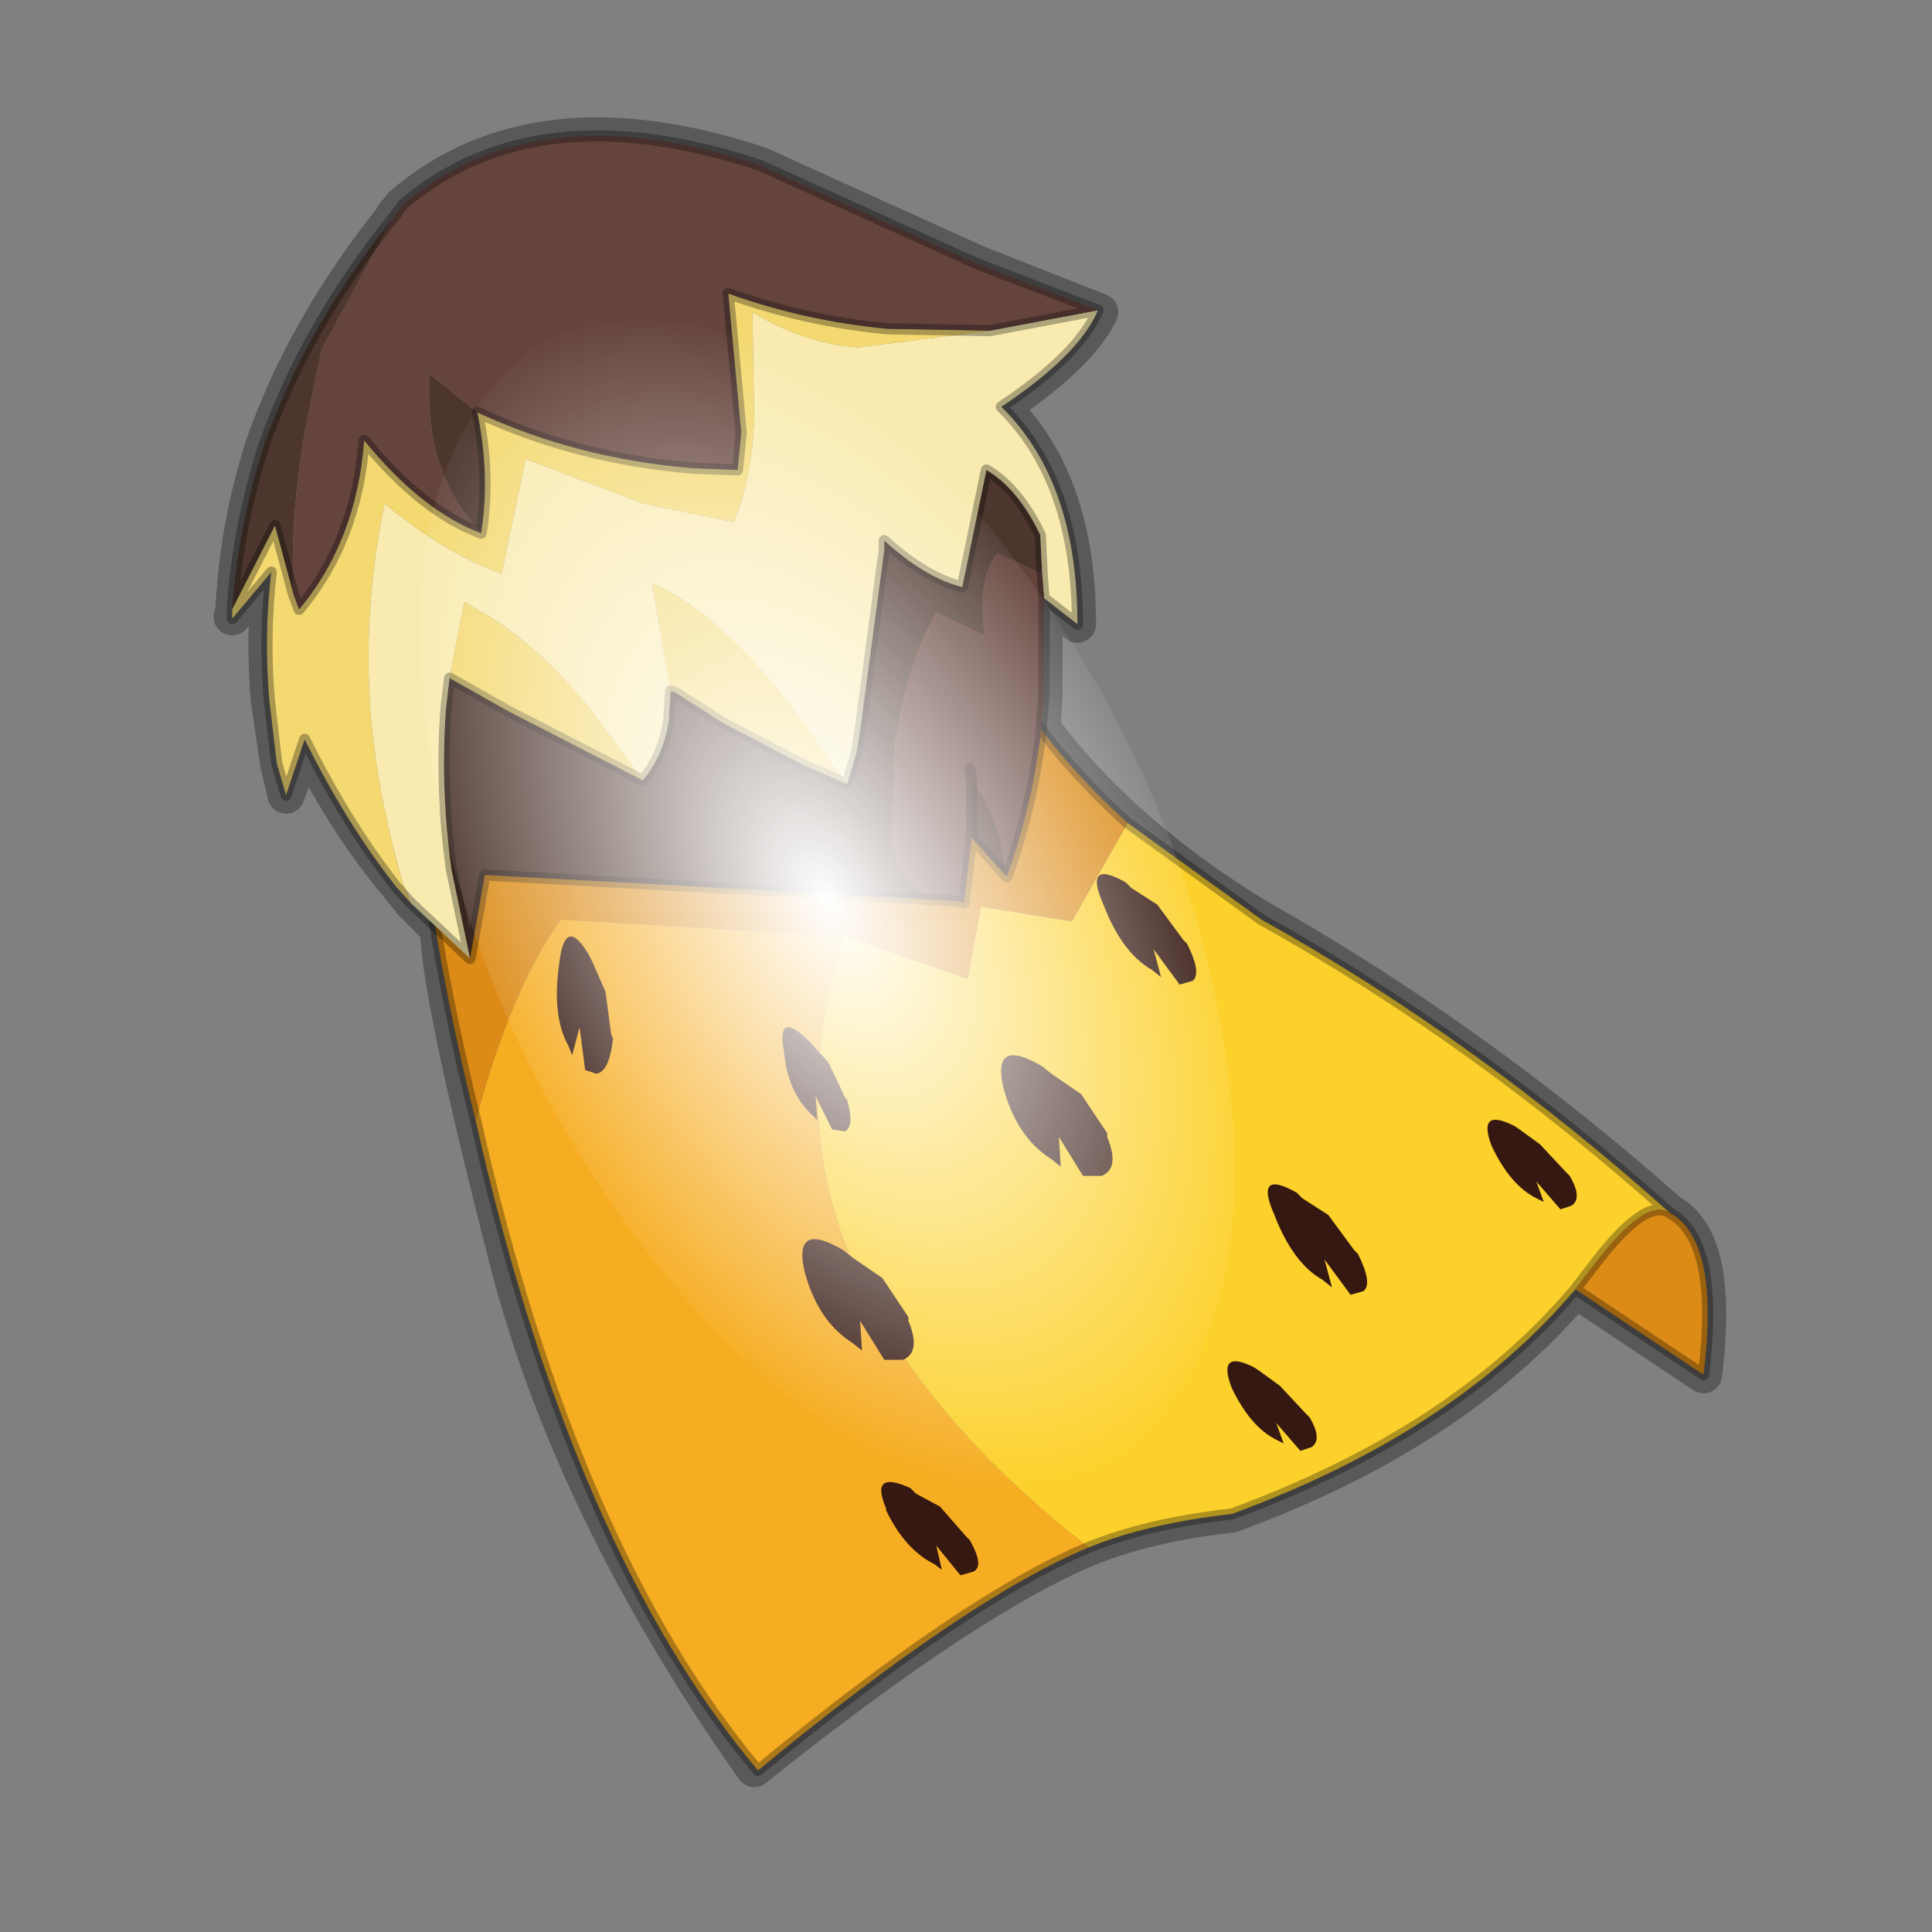 <?xml version="1.0" encoding="UTF-8" standalone="no"?>
<svg xmlns:xlink="http://www.w3.org/1999/xlink" height="520.0px" width="520.0px" xmlns="http://www.w3.org/2000/svg">
  <rect width="100%" height="100%" fill="#808080" stroke="none"/>
  <g transform="matrix(10.0, 0.0, 0.0, 10.0, 0.0, 0.0)">
    <use height="52.0" transform="matrix(1.0, 0.0, 0.0, 1.0, 0.0, 0.0)" width="52.0" xlink:href="#shape0"/>
    <use height="136.85" transform="matrix(-0.097, -0.207, 0.126, -0.046, 20.84, 42.744)" width="148.25" xlink:href="#sprite0"/>
  </g>
  <defs>
    <g id="shape0" transform="matrix(1.0, 0.0, 0.0, 1.0, 0.0, 0.0)">
      <path d="M52.0 0.0 L52.0 52.0 0.0 52.0 0.0 0.0 52.0 0.0" fill="#795fa9" fill-opacity="0.0" fill-rule="evenodd" stroke="none"/>
      <path d="M10.85 5.5 Q14.45 2.45 20.45 4.45 L26.3 7.1 29.6 8.4 Q29.05 9.55 26.95 10.95 29.0 12.95 29.0 16.8 L28.1 16.1 28.1 18.75 28.05 19.6 Q29.05 20.95 30.4 22.15 31.95 23.55 33.95 24.75 39.7 28.0 44.95 32.65 46.3 33.4 45.85 37.0 L42.4 34.7 Q39.15 38.55 33.15 40.75 30.9 41.0 29.3 41.65 26.05 43.0 20.3 47.6 15.3 40.5 13.6 33.65 11.85 26.8 11.8 25.0 L11.1 24.3 10.7 23.8 Q9.35 22.2 8.25 20.0 L8.25 19.9 7.7 21.4 7.5 20.55 7.25 18.85 Q7.1 17.15 7.3 15.35 L6.25 16.6 6.3 16.4 Q6.4 14.2 7.1 12.0 8.2 8.85 10.55 5.9 L10.6 5.8 10.85 5.5 Z" fill="none" stroke="#000000" stroke-linecap="round" stroke-linejoin="round" stroke-opacity="0.302" stroke-width="1.0"/>
      <path d="M44.95 32.65 Q44.3 32.2 42.9 34.05 L42.4 34.7 Q39.15 38.55 33.15 40.75 30.9 41.0 29.3 41.65 19.7 34.15 22.75 25.2 L26.05 26.35 26.4 24.4 28.85 24.8 30.35 22.15 33.95 24.75 Q39.7 27.95 44.95 32.65" fill="#fcd12c" fill-rule="evenodd" stroke="none"/>
      <path d="M22.75 25.2 Q19.7 34.15 29.3 41.65 26.05 43.0 20.4 47.65 15.4 41.7 12.8 30.15 13.8 26.5 15.1 24.75 L22.75 25.2" fill="#f6ad22" fill-rule="evenodd" stroke="none"/>
      <path d="M42.4 34.7 L42.9 34.05 Q44.3 32.2 44.95 32.65 46.3 33.4 45.85 37.0 L42.4 34.7 M30.35 22.15 L28.85 24.8 26.4 24.4 26.05 26.35 22.75 25.2 15.1 24.75 Q13.8 26.5 12.8 30.15 11.8 26.15 11.35 22.4 L12.9 18.45 25.4 14.6 Q26.75 18.9 30.35 22.15" fill="#dc8b16" fill-rule="evenodd" stroke="none"/>
      <path d="M42.4 34.7 L42.9 34.05 Q44.3 32.2 44.95 32.65 39.7 27.95 33.95 24.75 L30.35 22.15 Q26.75 18.9 25.4 14.6 L12.9 18.45 11.35 22.4 Q11.8 26.15 12.8 30.15 15.4 41.7 20.4 47.65 26.05 43.0 29.3 41.65 30.9 41.0 33.15 40.75 39.15 38.55 42.4 34.7 L45.85 37.0 Q46.3 33.4 44.95 32.65" fill="none" stroke="#000000" stroke-linecap="round" stroke-linejoin="round" stroke-opacity="0.302" stroke-width="0.3"/>
      <path d="M12.85 11.1 Q13.2 12.8 12.95 14.35 11.5 12.8 11.55 10.45 L11.55 10.05 12.85 11.1 M7.9 16.0 L7.4 14.15 6.25 16.4 Q6.4 14.2 7.1 12.0 8.2 8.85 10.55 5.9 L8.65 9.4 8.2 11.65 Q7.8 13.95 7.9 16.0 M12.65 25.8 L12.15 23.4 Q11.85 21.25 12.0 19.1 L12.1 18.25 13.7 19.15 17.3 21.0 Q17.85 20.35 18.0 19.4 L18.05 18.6 18.2 18.65 19.45 19.45 21.65 20.6 22.8 21.1 23.05 20.25 23.15 19.65 23.8 14.8 23.8 14.55 Q24.9 15.55 25.9 15.8 L26.55 12.65 Q27.4 13.15 28.0 14.4 L28.05 15.45 26.85 14.9 Q26.3 15.55 26.5 17.1 L25.2 16.5 Q24.45 17.85 24.15 19.7 L24.1 19.9 24.0 22.75 Q24.4 24.25 25.75 24.25 L13.05 23.55 12.65 25.8 M26.15 22.55 L26.15 21.0 Q26.9 21.85 27.1 23.6 L26.15 22.55" fill="#4d362e" fill-rule="evenodd" stroke="none"/>
      <path d="M11.05 24.3 L10.85 23.8 Q10.15 21.4 9.95 19.0 L9.95 18.8 Q9.8 16.2 10.35 13.55 11.9 14.85 13.5 15.45 L14.15 12.35 17.3 13.55 19.75 14.05 Q20.2 13.0 20.3 11.35 L20.25 8.4 Q21.65 9.25 23.1 9.35 L26.65 8.9 29.55 8.35 Q29.05 9.55 26.95 10.95 29.0 12.95 29.0 16.8 L28.1 16.1 28.05 15.45 28.0 14.4 Q27.4 13.15 26.55 12.65 L25.9 15.8 Q24.9 15.55 23.8 14.55 L23.8 14.8 23.15 19.65 23.05 20.25 22.8 21.1 22.3 20.45 21.7 19.55 Q19.45 16.5 17.55 15.7 L18.05 18.6 18.0 19.4 Q17.85 20.35 17.3 21.0 L16.05 19.3 Q14.6 17.45 13.1 16.55 L12.5 16.2 12.1 18.25 12.0 19.1 Q11.85 21.25 12.15 23.4 L12.65 25.8 11.05 24.3" fill="#f9ebaf" fill-rule="evenodd" stroke="none"/>
      <path d="M26.65 8.9 L23.1 9.35 Q21.65 9.25 20.25 8.4 L20.3 11.35 Q20.2 13.0 19.75 14.05 L17.3 13.55 14.15 12.35 13.5 15.45 Q11.9 14.85 10.35 13.55 9.8 16.2 9.95 18.8 L9.95 19.0 Q10.15 21.4 10.85 23.8 L11.05 24.3 10.65 23.85 Q9.35 22.2 8.25 20.0 L8.2 19.9 7.7 21.4 7.45 20.55 7.25 18.85 Q7.1 17.15 7.3 15.4 L6.25 16.65 6.25 16.4 7.4 14.15 7.9 16.0 8.05 16.4 Q9.6 14.55 9.8 11.85 11.35 13.75 12.95 14.35 13.2 12.8 12.85 11.1 15.55 12.35 18.65 12.6 L19.85 12.65 19.95 11.65 19.6 7.9 Q21.7 8.65 23.9 8.85 L26.65 8.9 M12.1 18.25 L12.5 16.2 13.1 16.55 Q14.6 17.45 16.05 19.3 L17.3 21.0 13.7 19.15 12.1 18.25 M18.05 18.6 L17.55 15.7 Q19.45 16.5 21.7 19.55 L22.3 20.45 22.8 21.1 21.65 20.6 19.45 19.45 18.2 18.65 18.05 18.6" fill="#f4d971" fill-rule="evenodd" stroke="none"/>
      <path d="M26.65 8.9 L23.9 8.85 Q21.7 8.65 19.6 7.9 L19.95 11.65 19.85 12.65 18.65 12.6 Q15.55 12.35 12.85 11.1 L11.55 10.05 11.55 10.45 Q11.5 12.8 12.95 14.35 11.35 13.75 9.8 11.85 9.6 14.55 8.05 16.4 L7.9 16.0 Q7.8 13.95 8.2 11.65 L8.65 9.4 10.55 5.9 10.6 5.85 10.85 5.5 Q14.45 2.45 20.45 4.45 L26.3 7.1 29.55 8.35 26.65 8.9 M28.05 15.45 L28.1 16.1 28.1 18.7 28.0 19.85 Q27.75 21.8 27.1 23.6 26.9 21.85 26.15 21.0 L26.15 22.55 25.95 24.3 25.75 24.25 Q24.4 24.25 24.0 22.75 L24.1 19.9 24.15 19.7 Q24.45 17.85 25.2 16.5 L26.5 17.1 Q26.3 15.55 26.85 14.9 L28.05 15.45 M26.1 20.7 L26.15 21.0 26.1 20.7" fill="#65443d" fill-rule="evenodd" stroke="none"/>
      <path d="M26.65 8.9 L23.9 8.85 Q21.7 8.65 19.6 7.9 L19.95 11.65 19.85 12.65 18.65 12.6 Q15.55 12.35 12.85 11.1 13.2 12.8 12.95 14.35 11.35 13.75 9.8 11.85 9.6 14.55 8.05 16.4 L7.9 16.0 7.4 14.15 6.25 16.4 6.25 16.65 7.3 15.4 Q7.1 17.15 7.25 18.85 L7.45 20.55 7.7 21.4 8.2 19.9 8.25 20.0 Q9.35 22.2 10.65 23.85 L11.05 24.3 12.65 25.8 12.15 23.4 Q11.85 21.25 12.0 19.1 L12.1 18.25 13.7 19.15 17.3 21.0 Q17.85 20.35 18.0 19.4 L18.05 18.6 18.2 18.65 19.45 19.45 21.65 20.6 22.8 21.1 23.05 20.25 23.15 19.65 23.8 14.8 23.8 14.55 Q24.9 15.55 25.9 15.8 L26.55 12.65 Q27.4 13.15 28.0 14.4 L28.05 15.45 28.1 16.1 29.0 16.8 Q29.0 12.95 26.95 10.95 29.05 9.55 29.55 8.35 L26.65 8.9 M10.6 5.85 L10.85 5.5 Q14.45 2.45 20.45 4.45 L26.3 7.1 29.55 8.35 M12.65 25.8 L13.05 23.55 25.75 24.25 25.95 24.3 26.15 22.55 26.15 21.0 26.1 20.7 M27.1 23.6 Q27.75 21.8 28.0 19.85 L28.1 18.7 28.1 16.1 M26.15 22.55 L27.1 23.6 M10.55 5.9 Q8.2 8.85 7.1 12.0 6.4 14.2 6.25 16.4" fill="none" stroke="#000000" stroke-linecap="round" stroke-linejoin="round" stroke-opacity="0.302" stroke-width="0.3"/>
      <path d="M31.15 24.35 L31.85 25.3 31.95 25.4 Q32.35 26.2 32.1 26.4 L31.75 26.5 31.05 25.55 31.25 26.3 31.0 26.1 Q30.2 25.65 29.7 24.35 29.15 23.1 30.3 23.75 L30.45 23.9 31.15 24.35" fill="#351811" fill-rule="evenodd" stroke="none"/>
      <path d="M29.1 29.45 L29.8 30.5 29.8 30.6 Q30.15 31.45 29.65 31.65 L29.15 31.65 28.5 30.6 28.55 31.4 28.3 31.2 Q27.35 30.6 27.0 29.25 26.7 27.9 28.05 28.7 L28.3 28.9 29.1 29.45" fill="#351811" fill-rule="evenodd" stroke="none"/>
      <path d="M35.75 32.7 L36.45 33.65 36.55 33.75 Q36.95 34.55 36.7 34.75 L36.35 34.85 35.65 33.9 35.85 34.65 35.6 34.45 Q34.8 34.0 34.3 32.7 33.75 31.45 34.9 32.1 L35.05 32.25 35.75 32.7" fill="#351811" fill-rule="evenodd" stroke="none"/>
      <path d="M16.3 26.7 L16.45 27.85 16.5 27.95 Q16.4 28.85 16.05 28.9 L15.75 28.8 15.6 27.65 15.4 28.4 15.3 28.15 Q14.85 27.35 15.05 25.95 15.2 24.6 15.85 25.7 L15.95 25.9 16.3 26.7" fill="#351811" fill-rule="evenodd" stroke="none"/>
      <path d="M25.3 40.55 L26.0 41.35 26.1 41.45 Q26.5 42.15 26.2 42.3 L25.85 42.4 25.2 41.6 25.35 42.25 25.15 42.1 Q24.35 41.7 23.85 40.65 L23.85 40.6 Q23.4 39.55 24.5 40.05 L24.65 40.2 25.3 40.55" fill="#351811" fill-rule="evenodd" stroke="none"/>
      <path d="M22.3 28.6 L22.75 29.55 22.8 29.6 Q23.0 30.3 22.75 30.45 L22.4 30.4 21.95 29.5 22.0 30.15 21.85 30.0 Q21.2 29.4 21.1 28.3 20.9 27.2 21.7 27.95 L21.85 28.1 22.3 28.6" fill="#351811" fill-rule="evenodd" stroke="none"/>
      <path d="M23.75 34.4 L24.45 35.45 24.45 35.55 Q24.8 36.4 24.3 36.6 L23.8 36.6 23.15 35.55 23.2 36.35 22.95 36.15 Q22.0 35.55 21.65 34.2 21.35 32.85 22.7 33.65 L22.95 33.85 23.75 34.4" fill="#351811" fill-rule="evenodd" stroke="none"/>
      <path d="M34.45 37.3 L35.15 38.05 35.25 38.15 Q35.6 38.75 35.3 38.95 L35.0 39.05 34.35 38.3 34.55 38.85 34.35 38.75 Q33.65 38.4 33.15 37.35 32.75 36.3 33.75 36.8 L33.9 36.9 34.45 37.3" fill="#351811" fill-rule="evenodd" stroke="none"/>
      <path d="M41.45 30.8 L42.15 31.55 42.25 31.65 Q42.6 32.25 42.3 32.45 L42.0 32.55 41.35 31.8 41.55 32.35 41.35 32.25 Q40.65 31.9 40.15 30.85 39.75 29.8 40.75 30.3 L40.9 30.4 41.45 30.8" fill="#351811" fill-rule="evenodd" stroke="none"/>
    </g>
    <g id="sprite0" transform="matrix(1.0, 0.0, 0.0, 1.0, 73.5, 65.0)">
      <use height="136.85" transform="matrix(1.0, 0.0, 0.0, 1.0, -73.5, -65.0)" width="148.25" xlink:href="#shape1"/>
    </g>
    <g id="shape1" transform="matrix(1.0, 0.0, 0.0, 1.0, 73.5, 65.0)">
      <path d="M36.65 -54.65 Q60.05 -42.0 69.75 -17.95 80.55 8.9 68.0 34.1 55.45 59.35 26.8 68.2 -1.8 77.05 -29.7 64.3 -57.6 51.6 -68.45 24.75 -79.3 -2.05 -66.75 -27.25 L-66.7 -27.3 Q-54.1 -52.5 -25.5 -61.4 3.1 -70.2 31.0 -57.5 L36.65 -54.65" fill="url(#gradient0)" fill-rule="evenodd" stroke="none"/>
    </g>
    <radialGradient cx="0" cy="0" gradientTransform="matrix(0.091, 0.0, 0.0, 0.091, 0.6, 3.4)" gradientUnits="userSpaceOnUse" id="gradient0" r="819.2" spreadMethod="pad">
      <stop offset="0.0" stop-color="#ffffff"/>
      <stop offset="1.0" stop-color="#ffffff" stop-opacity="0.0"/>
    </radialGradient>
  </defs>
</svg>
